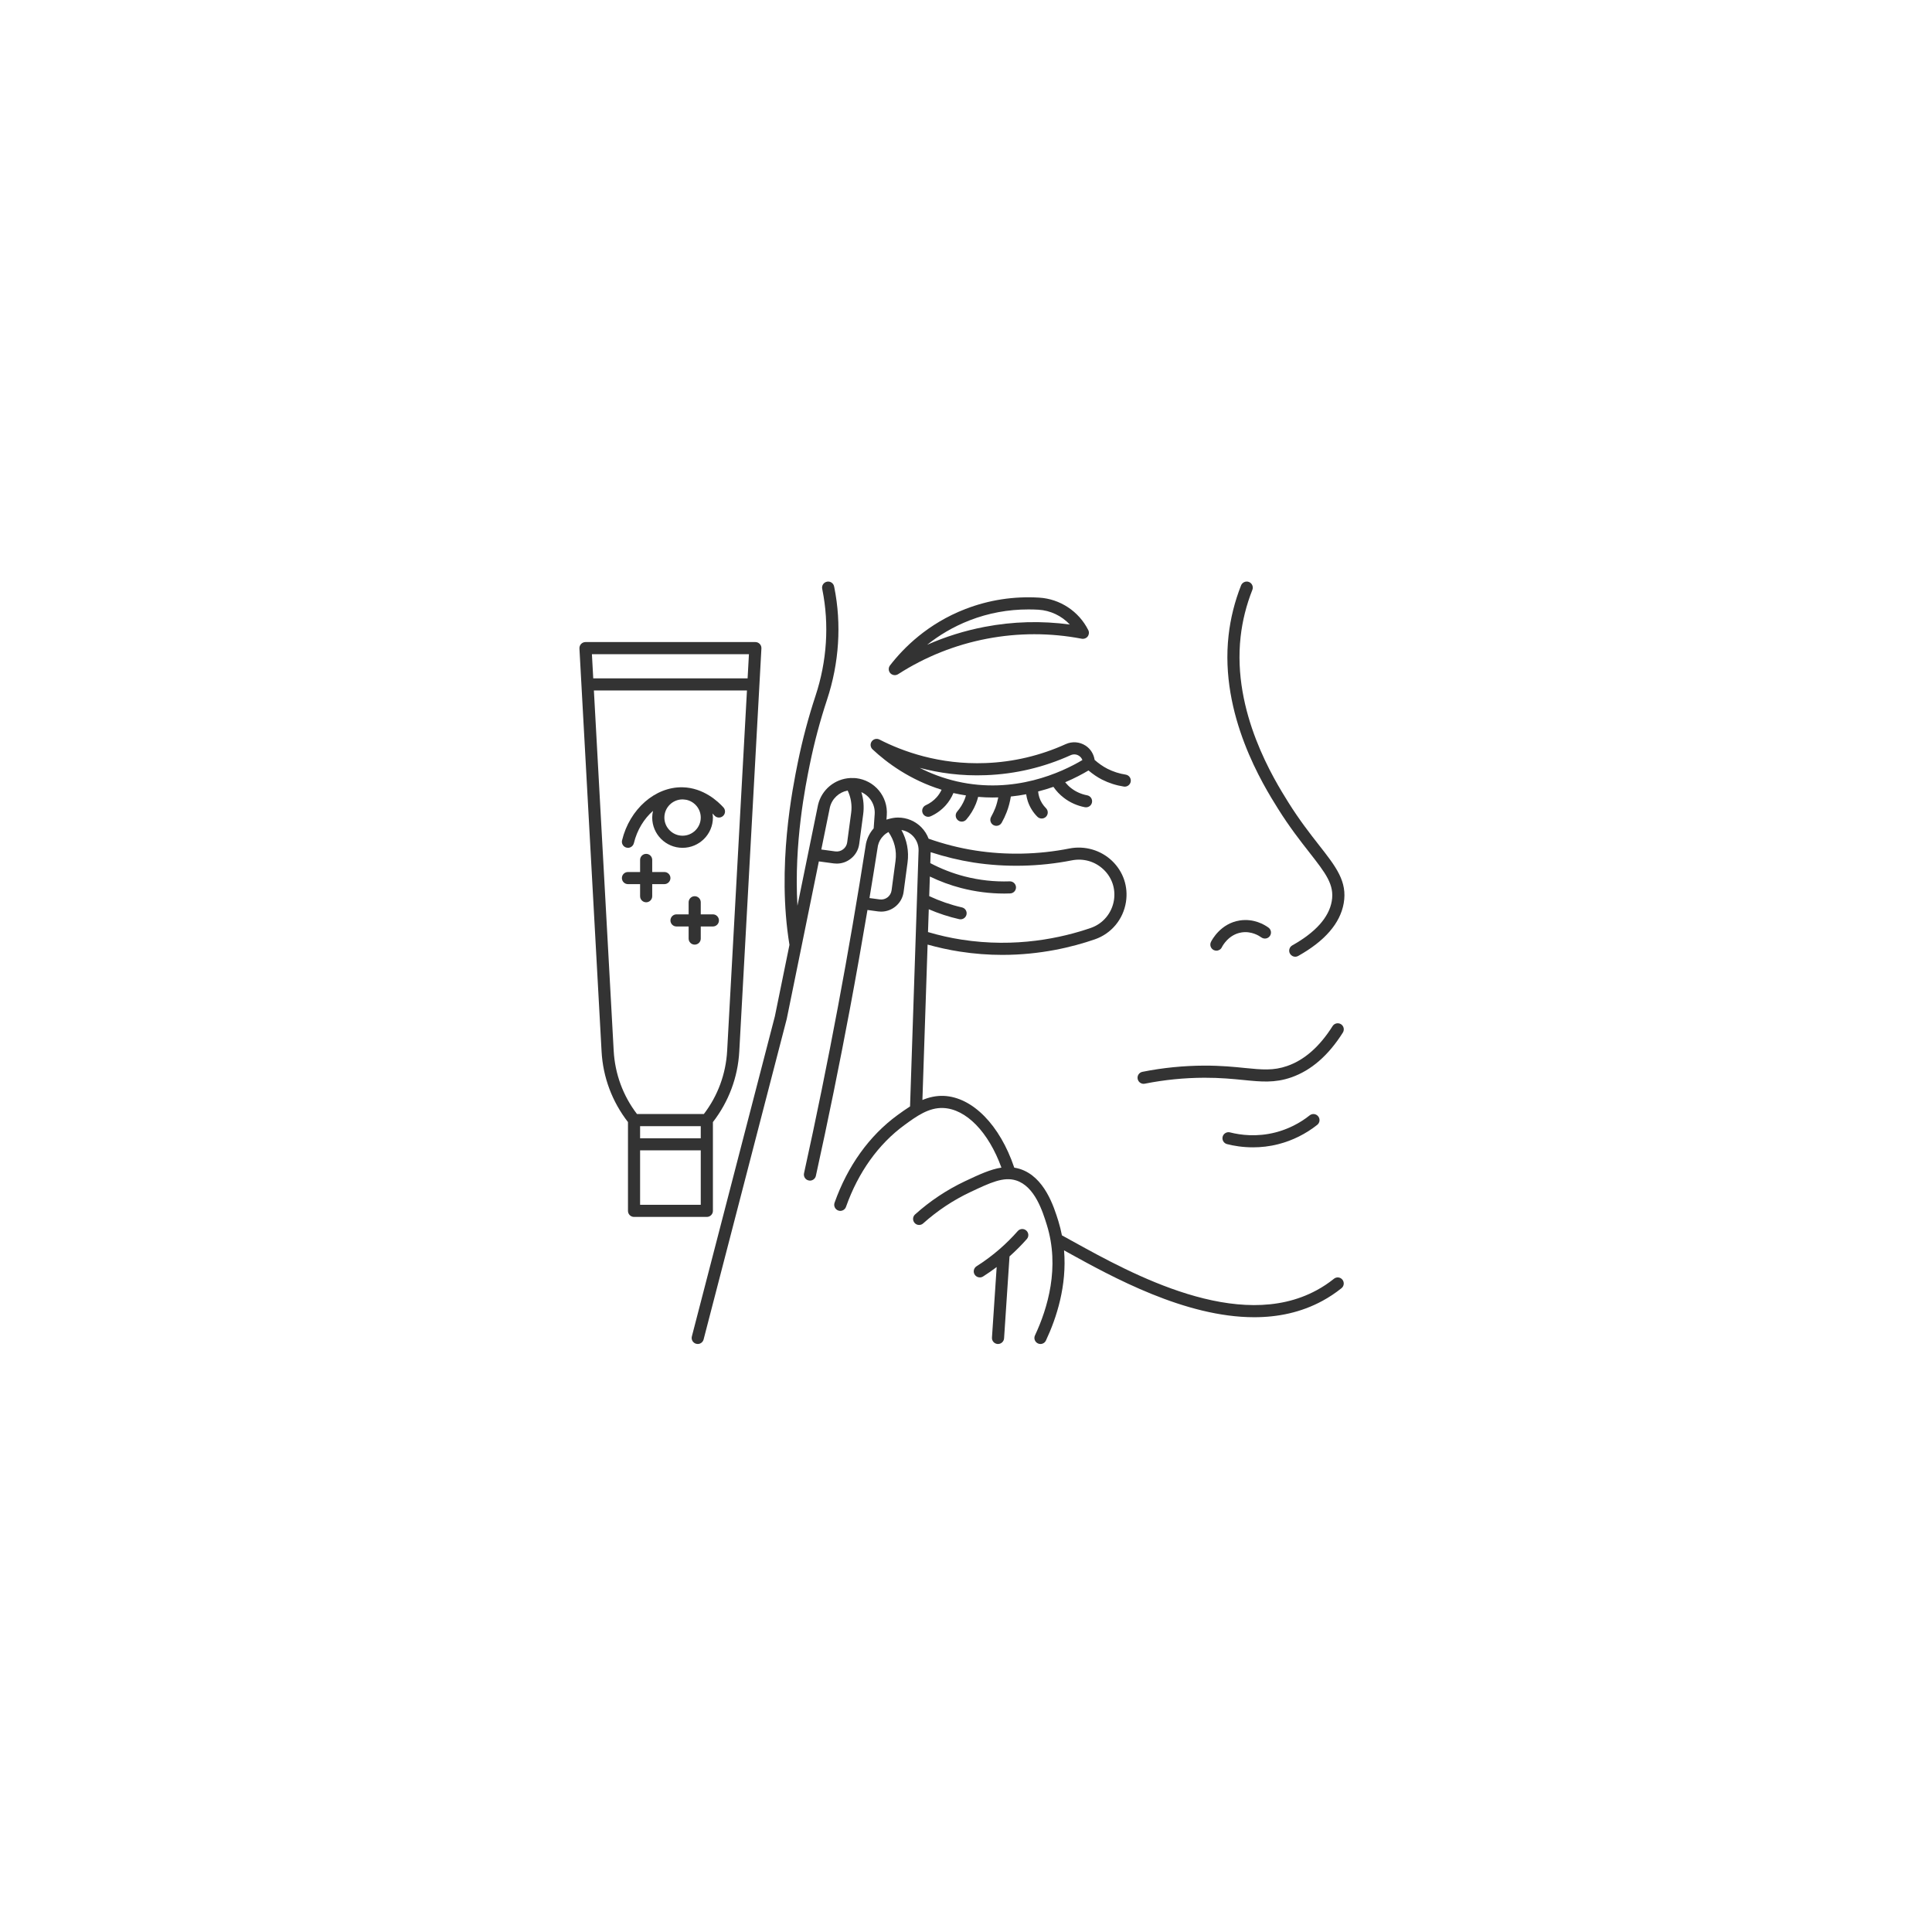 <svg xmlns="http://www.w3.org/2000/svg" xmlns:xlink="http://www.w3.org/1999/xlink" width="250" zoomAndPan="magnify" viewBox="0 0 187.5 187.5" height="250" preserveAspectRatio="xMidYMid meet" version="1.0"><defs><clipPath id="7f8d1658d6"><path d="M 119 56.383 L 130.902 56.383 L 130.902 93 L 119 93 Z M 119 56.383 " clip-rule="nonzero"/></clipPath><clipPath id="7ebfea3528"><path d="M 56.102 62 L 74 62 L 74 119 L 56.102 119 Z M 56.102 62 " clip-rule="nonzero"/></clipPath><clipPath id="552adc3c00"><path d="M 67 56.383 L 130.902 56.383 L 130.902 130.434 L 67 130.434 Z M 67 56.383 " clip-rule="nonzero"/></clipPath><clipPath id="d7561d413d"><path d="M 110 99 L 130.902 99 L 130.902 106 L 110 106 Z M 110 99 " clip-rule="nonzero"/></clipPath><clipPath id="acb9a87683"><path d="M 94 119 L 100 119 L 100 130.434 L 94 130.434 Z M 94 119 " clip-rule="nonzero"/></clipPath></defs><g clip-path="url(#7f8d1658d6)"><path fill="#333333" d="M 127.078 82.734 C 128.656 84.754 129.527 85.863 129.246 87.465 C 128.969 89.035 127.68 90.48 125.414 91.75 C 125.133 91.91 125.031 92.27 125.191 92.551 C 125.301 92.742 125.5 92.852 125.703 92.852 C 125.805 92.852 125.902 92.824 125.992 92.773 C 128.578 91.324 130.062 89.605 130.406 87.668 C 130.777 85.555 129.676 84.145 128.004 82.012 C 127.164 80.938 126.113 79.598 125.027 77.859 C 123.68 75.699 119.574 69.137 120.402 61.793 C 120.574 60.25 120.957 58.723 121.543 57.242 C 121.66 56.941 121.512 56.602 121.211 56.48 C 120.91 56.363 120.566 56.512 120.445 56.812 C 119.824 58.387 119.418 60.02 119.234 61.66 C 118.359 69.41 122.625 76.238 124.027 78.48 C 125.148 80.273 126.219 81.637 127.078 82.734 Z M 127.078 82.734 " fill-opacity="1" fill-rule="nonzero"/></g><path fill="#333333" d="M 117.793 92.203 C 117.875 92.242 117.965 92.262 118.051 92.262 C 118.27 92.262 118.477 92.141 118.578 91.934 C 118.641 91.809 119.223 90.691 120.496 90.492 C 121.461 90.344 122.207 90.824 122.41 90.973 C 122.676 91.164 123.043 91.109 123.234 90.848 C 123.426 90.586 123.371 90.219 123.109 90.027 C 122.727 89.746 121.688 89.117 120.312 89.332 C 118.453 89.621 117.609 91.234 117.523 91.414 C 117.379 91.707 117.5 92.059 117.793 92.203 Z M 117.793 92.203 " fill-opacity="1" fill-rule="nonzero"/><path fill="#333333" d="M 60.805 82.262 C 60.852 82.273 60.898 82.281 60.945 82.281 C 61.207 82.281 61.449 82.098 61.516 81.832 C 61.828 80.543 62.508 79.453 63.375 78.695 C 63.328 78.906 63.297 79.121 63.297 79.344 C 63.297 80.961 64.617 82.281 66.242 82.281 C 67.867 82.281 69.188 80.961 69.188 79.344 C 69.188 79.207 69.164 79.078 69.145 78.949 C 69.219 79.023 69.285 79.09 69.336 79.148 C 69.555 79.391 69.926 79.41 70.168 79.191 C 70.41 78.977 70.43 78.605 70.211 78.363 C 69.695 77.789 68.277 76.453 66.254 76.406 C 66.254 76.406 66.25 76.406 66.246 76.406 C 66.246 76.406 66.242 76.406 66.242 76.406 C 66.238 76.406 66.234 76.406 66.234 76.406 C 63.59 76.352 61.109 78.516 60.371 81.555 C 60.293 81.867 60.488 82.188 60.805 82.262 Z M 68.008 79.344 C 68.008 80.312 67.215 81.105 66.242 81.105 C 65.27 81.105 64.477 80.312 64.477 79.344 C 64.477 78.375 65.266 77.586 66.238 77.582 C 66.367 77.586 66.488 77.605 66.609 77.621 C 67.406 77.789 68.008 78.496 68.008 79.344 Z M 68.008 79.344 " fill-opacity="1" fill-rule="nonzero"/><path fill="#333333" d="M 69.188 88.738 L 68.008 88.738 L 68.008 87.566 C 68.008 87.242 67.746 86.977 67.418 86.977 C 67.094 86.977 66.832 87.242 66.832 87.566 L 66.832 88.738 L 65.652 88.738 C 65.328 88.738 65.066 89.004 65.066 89.328 C 65.066 89.652 65.328 89.914 65.652 89.914 L 66.832 89.914 L 66.832 91.09 C 66.832 91.414 67.094 91.676 67.418 91.676 C 67.746 91.676 68.008 91.414 68.008 91.09 L 68.008 89.914 L 69.188 89.914 C 69.512 89.914 69.773 89.652 69.773 89.328 C 69.773 89.004 69.512 88.738 69.188 88.738 Z M 69.188 88.738 " fill-opacity="1" fill-rule="nonzero"/><path fill="#333333" d="M 62.121 86.977 C 62.121 87.301 62.383 87.566 62.711 87.566 C 63.035 87.566 63.297 87.301 63.297 86.977 L 63.297 85.805 L 64.477 85.805 C 64.801 85.805 65.066 85.539 65.066 85.215 C 65.066 84.891 64.801 84.629 64.477 84.629 L 63.297 84.629 L 63.297 83.453 C 63.297 83.129 63.035 82.867 62.711 82.867 C 62.383 82.867 62.121 83.129 62.121 83.453 L 62.121 84.629 L 60.945 84.629 C 60.617 84.629 60.355 84.891 60.355 85.215 C 60.355 85.539 60.617 85.805 60.945 85.805 L 62.121 85.805 Z M 62.121 86.977 " fill-opacity="1" fill-rule="nonzero"/><g clip-path="url(#7ebfea3528)"><path fill="#333333" d="M 69.188 117.516 L 69.188 108.898 C 70.719 106.918 71.609 104.555 71.746 102.047 L 73.895 62.934 C 73.902 62.77 73.848 62.613 73.734 62.496 C 73.625 62.379 73.469 62.312 73.309 62.312 L 56.824 62.312 C 56.66 62.312 56.508 62.379 56.395 62.496 C 56.285 62.613 56.227 62.77 56.234 62.934 L 58.383 102.047 C 58.52 104.555 59.41 106.918 60.945 108.898 L 60.945 117.516 C 60.945 117.84 61.207 118.102 61.531 118.102 L 68.598 118.102 C 68.922 118.102 69.188 117.84 69.188 117.516 Z M 62.121 109.293 L 68.008 109.293 L 68.008 110.469 L 62.121 110.469 Z M 72.684 63.488 L 72.555 65.836 L 57.574 65.836 L 57.445 63.488 Z M 57.637 67.012 L 72.492 67.012 L 70.57 101.984 C 70.445 104.223 69.668 106.34 68.309 108.117 L 61.82 108.117 C 60.461 106.34 59.684 104.223 59.559 101.984 Z M 62.121 116.926 L 62.121 111.641 L 68.008 111.641 L 68.008 116.926 Z M 62.121 116.926 " fill-opacity="1" fill-rule="nonzero"/></g><g clip-path="url(#552adc3c00)"><path fill="#333333" d="M 129.457 124.105 C 128.93 124.527 128.367 124.902 127.777 125.219 C 120.176 129.344 109.789 123.605 104.207 120.523 L 103.059 119.891 C 102.969 119.434 102.859 118.973 102.715 118.512 C 102.281 117.117 101.375 114.207 98.977 113.445 C 98.793 113.387 98.613 113.348 98.434 113.32 C 97.047 109.195 94.387 106.473 91.582 106.355 C 90.832 106.328 90.152 106.492 89.52 106.754 L 90.023 91.672 C 91.051 91.957 92.09 92.188 93.125 92.348 C 94.57 92.574 95.961 92.672 97.277 92.672 C 100.969 92.672 104.078 91.914 106.25 91.164 C 107.852 90.613 109.008 89.227 109.273 87.543 C 109.508 86.047 109.016 84.594 107.926 83.547 C 106.828 82.5 105.277 82.051 103.773 82.348 C 100.789 82.941 97.637 83.008 94.664 82.543 C 93.137 82.309 91.613 81.918 90.121 81.395 C 89.969 80.988 89.734 80.613 89.422 80.293 C 88.82 79.68 88.012 79.344 87.152 79.344 C 86.852 79.344 86.562 79.395 86.285 79.473 C 86.258 79.48 86.23 79.484 86.203 79.492 C 86.148 79.512 86.09 79.527 86.031 79.547 L 86.062 79.117 C 86.195 77.305 84.883 75.727 83.074 75.52 C 82.938 75.504 82.801 75.508 82.668 75.512 C 82.617 75.504 82.57 75.5 82.523 75.508 C 81.039 75.582 79.746 76.613 79.391 78.109 L 77.391 87.902 C 77.043 81.82 78.172 76.242 78.594 74.176 C 79.023 72.066 79.586 69.953 80.266 67.898 C 81.441 64.344 81.684 60.574 80.969 57.004 L 80.949 56.914 C 80.887 56.594 80.574 56.387 80.258 56.453 C 79.938 56.516 79.73 56.824 79.793 57.141 L 79.812 57.234 C 80.488 60.605 80.258 64.168 79.145 67.531 C 78.453 69.629 77.879 71.785 77.438 73.945 C 76.926 76.465 75.371 84.109 76.617 91.699 L 75.203 98.625 L 67.145 129.699 C 67.062 130.012 67.25 130.332 67.566 130.414 C 67.617 130.426 67.664 130.434 67.715 130.434 C 67.977 130.434 68.215 130.258 68.285 129.992 L 76.352 98.891 L 77.789 91.848 L 79.469 83.598 L 80.91 83.793 C 81.012 83.805 81.109 83.812 81.207 83.812 C 81.688 83.812 82.152 83.656 82.539 83.359 C 83.008 83.004 83.309 82.488 83.387 81.906 L 83.77 79.043 C 83.871 78.305 83.809 77.57 83.594 76.875 C 84.418 77.246 84.957 78.086 84.887 79.031 L 84.789 80.395 C 84.434 80.797 84.172 81.289 84.047 81.855 C 83.227 87.094 82.316 92.406 81.332 97.652 C 80.32 103.055 79.211 108.508 78.031 113.863 C 77.961 114.18 78.16 114.496 78.48 114.562 C 78.52 114.574 78.562 114.578 78.605 114.578 C 78.875 114.578 79.121 114.391 79.18 114.117 C 80.363 108.746 81.477 103.281 82.492 97.867 C 83.086 94.695 83.652 91.496 84.188 88.312 L 85.219 88.453 C 85.316 88.465 85.414 88.473 85.512 88.473 C 86.598 88.473 87.547 87.668 87.695 86.566 L 88.078 83.703 C 88.227 82.609 88.012 81.504 87.484 80.551 C 87.898 80.621 88.277 80.812 88.578 81.113 C 88.957 81.5 89.16 82.012 89.148 82.543 L 88.32 107.379 C 87.891 107.652 87.48 107.945 87.09 108.23 C 84.367 110.219 82.258 113.16 80.992 116.73 C 80.887 117.035 81.047 117.371 81.352 117.48 C 81.418 117.504 81.484 117.516 81.547 117.516 C 81.793 117.516 82.02 117.363 82.105 117.121 C 83.289 113.773 85.254 111.027 87.785 109.18 C 88.934 108.34 90.133 107.473 91.531 107.531 C 93.766 107.621 95.938 109.867 97.188 113.316 C 96.125 113.477 95.012 113.996 93.66 114.633 C 91.898 115.465 90.266 116.551 88.809 117.859 C 88.566 118.074 88.547 118.445 88.766 118.688 C 88.98 118.93 89.352 118.949 89.594 118.73 C 90.969 117.5 92.504 116.477 94.164 115.695 C 96.109 114.777 97.395 114.172 98.617 114.562 C 100.43 115.141 101.184 117.562 101.59 118.863 C 102.875 122.98 101.676 126.973 100.445 129.598 C 100.305 129.891 100.434 130.238 100.727 130.379 C 100.809 130.414 100.891 130.434 100.977 130.434 C 101.195 130.434 101.41 130.309 101.508 130.094 C 102.547 127.887 103.555 124.758 103.266 121.344 L 103.633 121.551 C 107.941 123.93 115.016 127.836 121.719 127.836 C 124.012 127.836 126.258 127.379 128.34 126.25 C 128.988 125.898 129.613 125.484 130.191 125.02 C 130.445 124.816 130.484 124.445 130.281 124.191 C 130.082 123.941 129.711 123.898 129.457 124.105 Z M 82.605 78.887 L 82.219 81.75 C 82.184 82.02 82.043 82.262 81.824 82.426 C 81.609 82.594 81.34 82.664 81.066 82.629 L 79.707 82.445 L 80.539 78.363 C 80.742 77.504 81.438 76.879 82.266 76.719 C 82.582 77.395 82.707 78.137 82.605 78.887 Z M 86.91 83.547 L 86.527 86.41 C 86.453 86.969 85.938 87.367 85.375 87.289 L 84.383 87.156 C 84.664 85.453 84.941 83.758 85.203 82.074 C 85.289 81.688 85.484 81.355 85.75 81.098 C 85.75 81.094 85.754 81.094 85.754 81.094 C 85.895 80.953 86.051 80.84 86.223 80.746 C 86.797 81.559 87.047 82.559 86.91 83.547 Z M 104.004 83.5 C 105.145 83.273 106.277 83.598 107.109 84.395 C 107.918 85.168 108.281 86.25 108.109 87.359 C 107.91 88.613 107.051 89.645 105.863 90.055 C 103.047 91.027 98.582 92.012 93.305 91.188 C 92.223 91.02 91.133 90.773 90.062 90.457 L 90.137 88.242 C 91.09 88.652 92.078 88.977 93.094 89.207 C 93.137 89.215 93.18 89.219 93.223 89.219 C 93.492 89.219 93.734 89.035 93.797 88.762 C 93.871 88.445 93.672 88.133 93.352 88.062 C 92.258 87.812 91.195 87.441 90.18 86.969 L 90.242 85.066 C 91.219 85.535 92.234 85.914 93.281 86.184 C 94.648 86.539 96.055 86.719 97.465 86.719 C 97.656 86.719 97.844 86.715 98.035 86.707 C 98.359 86.699 98.613 86.426 98.602 86.102 C 98.59 85.777 98.312 85.527 97.996 85.535 C 96.504 85.586 95.02 85.422 93.578 85.047 C 92.438 84.75 91.332 84.316 90.285 83.766 L 90.32 82.703 C 91.691 83.148 93.086 83.488 94.48 83.707 C 97.586 84.188 100.883 84.117 104.004 83.5 Z M 104.004 83.5 " fill-opacity="1" fill-rule="nonzero"/></g><g clip-path="url(#d7561d413d)"><path fill="#333333" d="M 110.984 105.184 C 111.023 105.184 111.062 105.18 111.102 105.172 C 113 104.793 114.941 104.602 116.875 104.594 C 118.414 104.59 119.645 104.711 120.703 104.816 C 122.383 104.984 123.711 105.117 125.309 104.562 C 127.238 103.895 128.926 102.43 130.324 100.211 C 130.496 99.934 130.414 99.57 130.141 99.398 C 129.863 99.227 129.5 99.309 129.328 99.582 C 128.074 101.57 126.594 102.875 124.922 103.453 C 123.57 103.922 122.477 103.812 120.82 103.648 C 119.789 103.543 118.527 103.414 116.871 103.418 C 114.863 103.426 112.844 103.625 110.871 104.02 C 110.555 104.082 110.344 104.391 110.41 104.707 C 110.465 104.988 110.711 105.184 110.984 105.184 Z M 110.984 105.184 " fill-opacity="1" fill-rule="nonzero"/></g><path fill="#333333" d="M 127.102 108.246 C 126.133 109.02 124.988 109.59 123.793 109.898 C 121.977 110.367 120.387 110.156 119.375 109.898 C 119.059 109.816 118.738 110.008 118.656 110.32 C 118.578 110.637 118.77 110.957 119.082 111.035 C 119.734 111.203 120.598 111.348 121.598 111.348 C 122.359 111.348 123.199 111.266 124.086 111.035 C 125.441 110.688 126.738 110.039 127.84 109.164 C 128.094 108.961 128.133 108.59 127.93 108.34 C 127.727 108.086 127.355 108.043 127.102 108.246 Z M 127.102 108.246 " fill-opacity="1" fill-rule="nonzero"/><path fill="#333333" d="M 91.383 76.645 C 91.254 76.91 91.098 77.156 90.906 77.371 C 90.613 77.699 90.25 77.965 89.848 78.145 C 89.551 78.277 89.418 78.625 89.547 78.922 C 89.645 79.141 89.859 79.27 90.086 79.27 C 90.168 79.27 90.246 79.254 90.324 79.219 C 90.879 78.973 91.383 78.602 91.785 78.152 C 92.098 77.801 92.348 77.395 92.531 76.961 C 92.555 76.965 92.578 76.973 92.602 76.98 C 92.988 77.066 93.371 77.137 93.746 77.195 C 93.707 77.324 93.668 77.453 93.617 77.582 C 93.441 78.012 93.199 78.41 92.891 78.766 C 92.68 79.012 92.711 79.383 92.957 79.594 C 93.066 79.691 93.203 79.738 93.34 79.738 C 93.504 79.738 93.672 79.668 93.785 79.531 C 94.176 79.078 94.484 78.57 94.707 78.02 C 94.797 77.797 94.871 77.566 94.93 77.336 C 95.402 77.375 95.867 77.398 96.316 77.398 C 96.508 77.398 96.695 77.391 96.883 77.387 C 96.812 77.73 96.723 78.07 96.602 78.398 C 96.484 78.699 96.344 78.992 96.188 79.273 C 96.027 79.555 96.125 79.914 96.41 80.074 C 96.5 80.125 96.602 80.148 96.699 80.148 C 96.902 80.148 97.102 80.043 97.211 79.852 C 97.398 79.52 97.562 79.172 97.699 78.816 C 97.887 78.328 98.02 77.82 98.102 77.301 C 98.613 77.25 99.113 77.172 99.59 77.082 C 99.621 77.312 99.676 77.535 99.746 77.758 C 99.934 78.32 100.254 78.844 100.68 79.266 C 100.793 79.379 100.945 79.438 101.098 79.438 C 101.246 79.438 101.398 79.379 101.512 79.266 C 101.742 79.035 101.742 78.664 101.512 78.434 C 101.219 78.141 100.992 77.781 100.867 77.391 C 100.805 77.203 100.77 77.012 100.75 76.812 C 101.273 76.676 101.77 76.527 102.234 76.363 C 102.512 76.766 102.844 77.117 103.234 77.418 C 103.832 77.883 104.543 78.199 105.289 78.34 C 105.328 78.348 105.363 78.348 105.398 78.348 C 105.68 78.348 105.926 78.152 105.977 77.871 C 106.039 77.551 105.828 77.246 105.508 77.184 C 104.941 77.078 104.406 76.84 103.957 76.492 C 103.738 76.324 103.547 76.129 103.375 75.918 C 104.305 75.523 105.066 75.113 105.637 74.773 C 106.047 75.113 106.48 75.422 106.953 75.66 C 107.617 75.996 108.328 76.223 109.066 76.336 C 109.098 76.34 109.129 76.344 109.156 76.344 C 109.441 76.344 109.691 76.137 109.738 75.844 C 109.785 75.523 109.566 75.227 109.246 75.176 C 108.629 75.082 108.039 74.891 107.484 74.613 C 107.031 74.383 106.617 74.086 106.234 73.75 C 106.148 73.184 105.84 72.676 105.348 72.359 C 104.77 71.988 104.051 71.934 103.422 72.219 C 100.957 73.336 98.34 73.953 95.656 74.055 C 91.152 74.23 87.566 72.91 85.352 71.773 C 85.09 71.637 84.77 71.715 84.598 71.957 C 84.43 72.195 84.465 72.523 84.68 72.723 C 86.074 74.031 88.316 75.691 91.383 76.645 Z M 95.703 75.23 C 98.543 75.121 101.305 74.469 103.91 73.289 C 104.176 73.172 104.469 73.191 104.711 73.348 C 104.871 73.449 104.984 73.594 105.047 73.762 C 103.039 74.957 98.434 77.109 92.867 75.836 C 91.512 75.523 90.309 75.059 89.258 74.52 C 91.113 75.012 93.281 75.328 95.703 75.23 Z M 95.703 75.23 " fill-opacity="1" fill-rule="nonzero"/><g clip-path="url(#acb9a87683)"><path fill="#333333" d="M 98.77 119.477 C 98.238 120.082 97.66 120.656 97.059 121.184 C 96.344 121.809 95.574 122.383 94.773 122.891 C 94.5 123.066 94.418 123.43 94.594 123.703 C 94.707 123.879 94.895 123.973 95.09 123.973 C 95.199 123.973 95.309 123.945 95.406 123.883 C 95.859 123.598 96.297 123.289 96.727 122.965 L 96.27 129.809 C 96.246 130.133 96.492 130.41 96.816 130.434 C 96.828 130.434 96.844 130.434 96.855 130.434 C 97.164 130.434 97.422 130.195 97.445 129.887 L 97.973 121.934 C 98.562 121.406 99.129 120.844 99.652 120.25 C 99.867 120.008 99.844 119.637 99.598 119.422 C 99.355 119.207 98.984 119.23 98.77 119.477 Z M 98.77 119.477 " fill-opacity="1" fill-rule="nonzero"/></g><path fill="#333333" d="M 86.84 65.523 C 86.949 65.523 87.062 65.492 87.16 65.43 C 89.797 63.738 92.699 62.578 95.781 61.988 C 98.832 61.406 101.93 61.406 104.98 61.988 C 105.203 62.031 105.426 61.945 105.559 61.77 C 105.695 61.59 105.719 61.352 105.617 61.152 C 104.703 59.328 102.875 58.121 100.848 58 C 98.367 57.852 95.965 58.227 93.691 59.105 C 90.051 60.512 87.703 62.859 86.375 64.578 C 86.199 64.805 86.215 65.125 86.406 65.336 C 86.523 65.457 86.68 65.523 86.84 65.523 Z M 94.117 60.199 C 95.93 59.496 97.84 59.145 99.801 59.145 C 100.125 59.145 100.449 59.152 100.777 59.172 C 101.949 59.242 103.039 59.77 103.824 60.609 C 101.074 60.238 98.301 60.312 95.562 60.836 C 93.625 61.207 91.758 61.789 89.977 62.578 C 91.09 61.691 92.461 60.84 94.117 60.199 Z M 94.117 60.199 " fill-opacity="1" fill-rule="nonzero"/></svg>